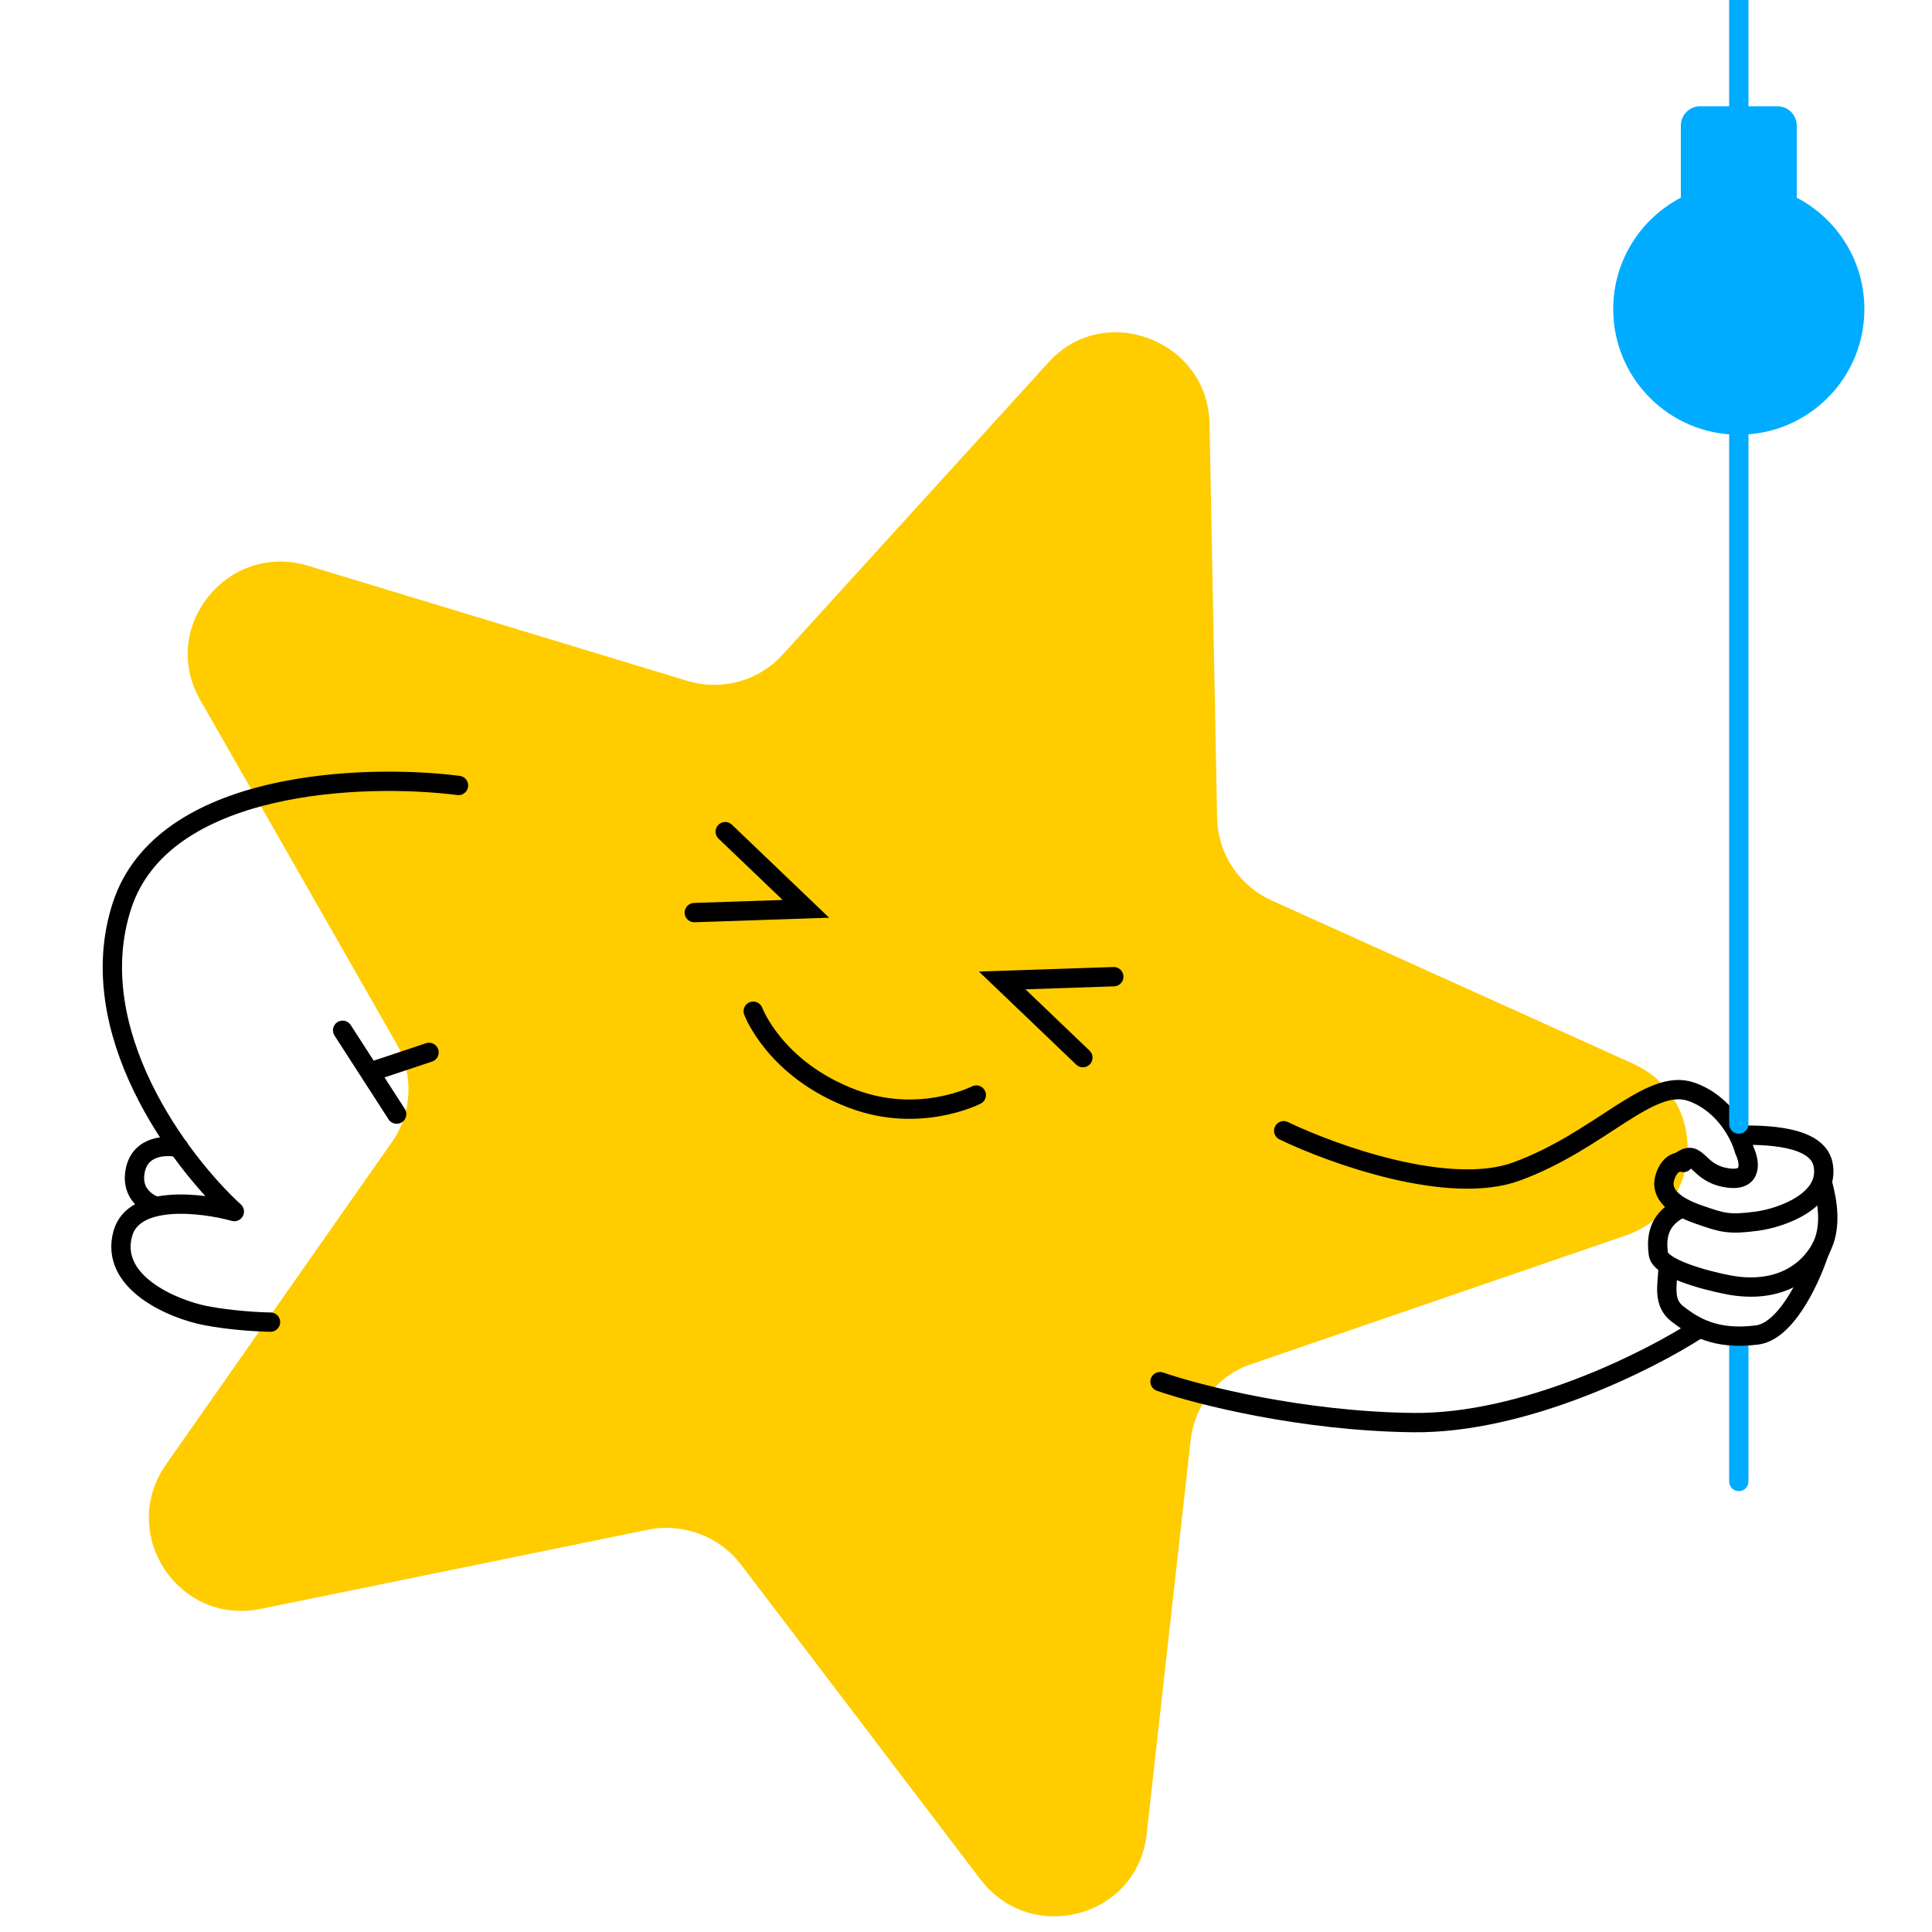 <svg width="300" height="300" viewBox="0 0 300 300" fill="none" xmlns="http://www.w3.org/2000/svg">
<g clip-path="url(#clip0_1938_64697)">
<path d="M264 16.5C262.343 16.5 261 17.843 261 19.5V30.697C254.76 33.949 250.5 40.477 250.5 48C250.5 58.77 259.23 67.5 270 67.5C280.77 67.5 289.5 58.77 289.5 48C289.5 40.477 285.24 33.949 279 30.697V19.5C279 17.843 277.657 16.5 276 16.5H264Z" fill="#00ACFF"/>
<path fill-rule="evenodd" clip-rule="evenodd" d="M270 206.685C270.828 206.685 271.5 207.357 271.5 208.185V230.048C271.5 230.877 270.828 231.548 270 231.548C269.172 231.548 268.5 230.877 268.5 230.048V208.185C268.5 207.357 269.172 206.685 270 206.685Z" fill="#00ACFF"/>
<path d="M187.81 65.644L188.993 127.04C189.115 132.627 192.442 137.57 197.512 139.845L253.545 165.149C265.408 170.53 264.721 187.634 252.392 191.866L194.356 211.8C189.084 213.513 185.455 218.245 184.867 223.75L178.061 284.729C176.703 297.702 160.197 302.212 152.247 291.836L115.07 242.958C111.724 238.56 106.046 236.427 100.631 237.532L40.466 249.832C27.65 252.404 18.361 238.201 25.721 227.483L60.858 177.335C64.041 172.805 64.264 166.794 61.586 162.094L31.101 108.711C24.611 97.407 35.357 84.083 47.829 87.846L106.659 105.705C111.973 107.332 117.732 105.802 121.503 101.678L162.826 56.255C171.403 46.734 187.464 52.77 187.81 65.644Z" fill="#FFCC00"/>
<path d="M116.962 157.022C116.962 157.022 120.306 166.084 132.428 170.639C142.819 174.544 151.596 170.037 151.596 170.037" stroke="black" stroke-width="3" stroke-linecap="round"/>
<path d="M71.198 121.965C56.424 120.091 25.291 121.198 18.946 140.624C12.602 160.05 27.931 180.389 36.388 188.131C31.311 186.736 20.739 185.47 19.065 191.562C16.973 199.178 26.929 203.299 31.829 204.267C35.749 205.042 40.246 205.277 42.004 205.298" stroke="black" stroke-width="3" stroke-linecap="round" stroke-linejoin="round"/>
<path d="M61.595 172.999L57.398 166.491M53.201 159.983L57.398 166.491M66.621 163.417L57.398 166.491" stroke="black" stroke-width="3" stroke-linecap="round" stroke-linejoin="round"/>
<path d="M27.775 178.204C25.84 177.757 21.776 177.842 21.001 181.762C20.227 185.682 23.425 187.006 24.028 187.255" stroke="black" stroke-width="3" stroke-linecap="round" stroke-linejoin="round"/>
<path d="M199.334 175.581C207.035 179.288 225.049 185.742 235.504 181.902C248.573 177.102 256.127 167.28 262.605 169.526C267.788 171.323 270.268 176.33 270.861 178.609C271.667 180.271 272.289 183.459 268.33 182.916C263.382 182.237 263.74 178.214 260.926 180.349" stroke="black" stroke-width="3" stroke-linecap="round" stroke-linejoin="round"/>
<path d="M270.12 176.279C273.942 176.222 282.14 176.3 283.078 180.772C284.25 186.363 276.753 189.109 272.748 189.632C268.404 190.2 267.479 189.879 263.776 188.595C260.074 187.311 257.619 185.423 258.581 182.646C259.352 180.425 260.778 180.298 261.395 180.512" stroke="black" stroke-width="3" stroke-linecap="round" stroke-linejoin="round"/>
<path d="M283.041 183.87C283.634 186.149 284.633 190.642 282.609 194.088C280.079 198.395 275.093 200.813 268.293 199.492C264.447 198.745 257.792 196.887 257.508 194.716C257.224 192.544 257.261 189.446 261.001 187.632" stroke="black" stroke-width="3" stroke-linecap="round" stroke-linejoin="round"/>
<path d="M259.025 196.761C258.91 199.665 258.165 202.255 260.494 204.045C262.949 205.933 266.33 208.143 272.846 207.292C277.19 206.724 280.79 199.332 282.288 195.013L282.797 193.749" stroke="black" stroke-width="3" stroke-linecap="round" stroke-linejoin="round"/>
<path d="M180.13 214.542C185.992 216.574 202.052 220.691 219.398 220.9C236.616 221.107 255.988 211.369 263.704 206.365" stroke="black" stroke-width="3" stroke-linecap="round" stroke-linejoin="round"/>
<path d="M107.813 141.709L125.138 141.125L112.613 129.14" stroke="black" stroke-width="3" stroke-linecap="round"/>
<path d="M172.947 151.659L155.621 152.243L168.147 164.228" stroke="black" stroke-width="3" stroke-linecap="round"/>
<path fill-rule="evenodd" clip-rule="evenodd" d="M268.5 0L268.5 174.549C268.5 175.377 269.172 176.049 270 176.049C270.828 176.049 271.5 175.377 271.5 174.549L271.5 0H268.5Z" fill="#00ACFF"/>
</g>
<defs>
<clipPath id="clip0_1938_64697">
<rect width="300" height="300" fill="white"/>
</clipPath>
</defs>
</svg>
